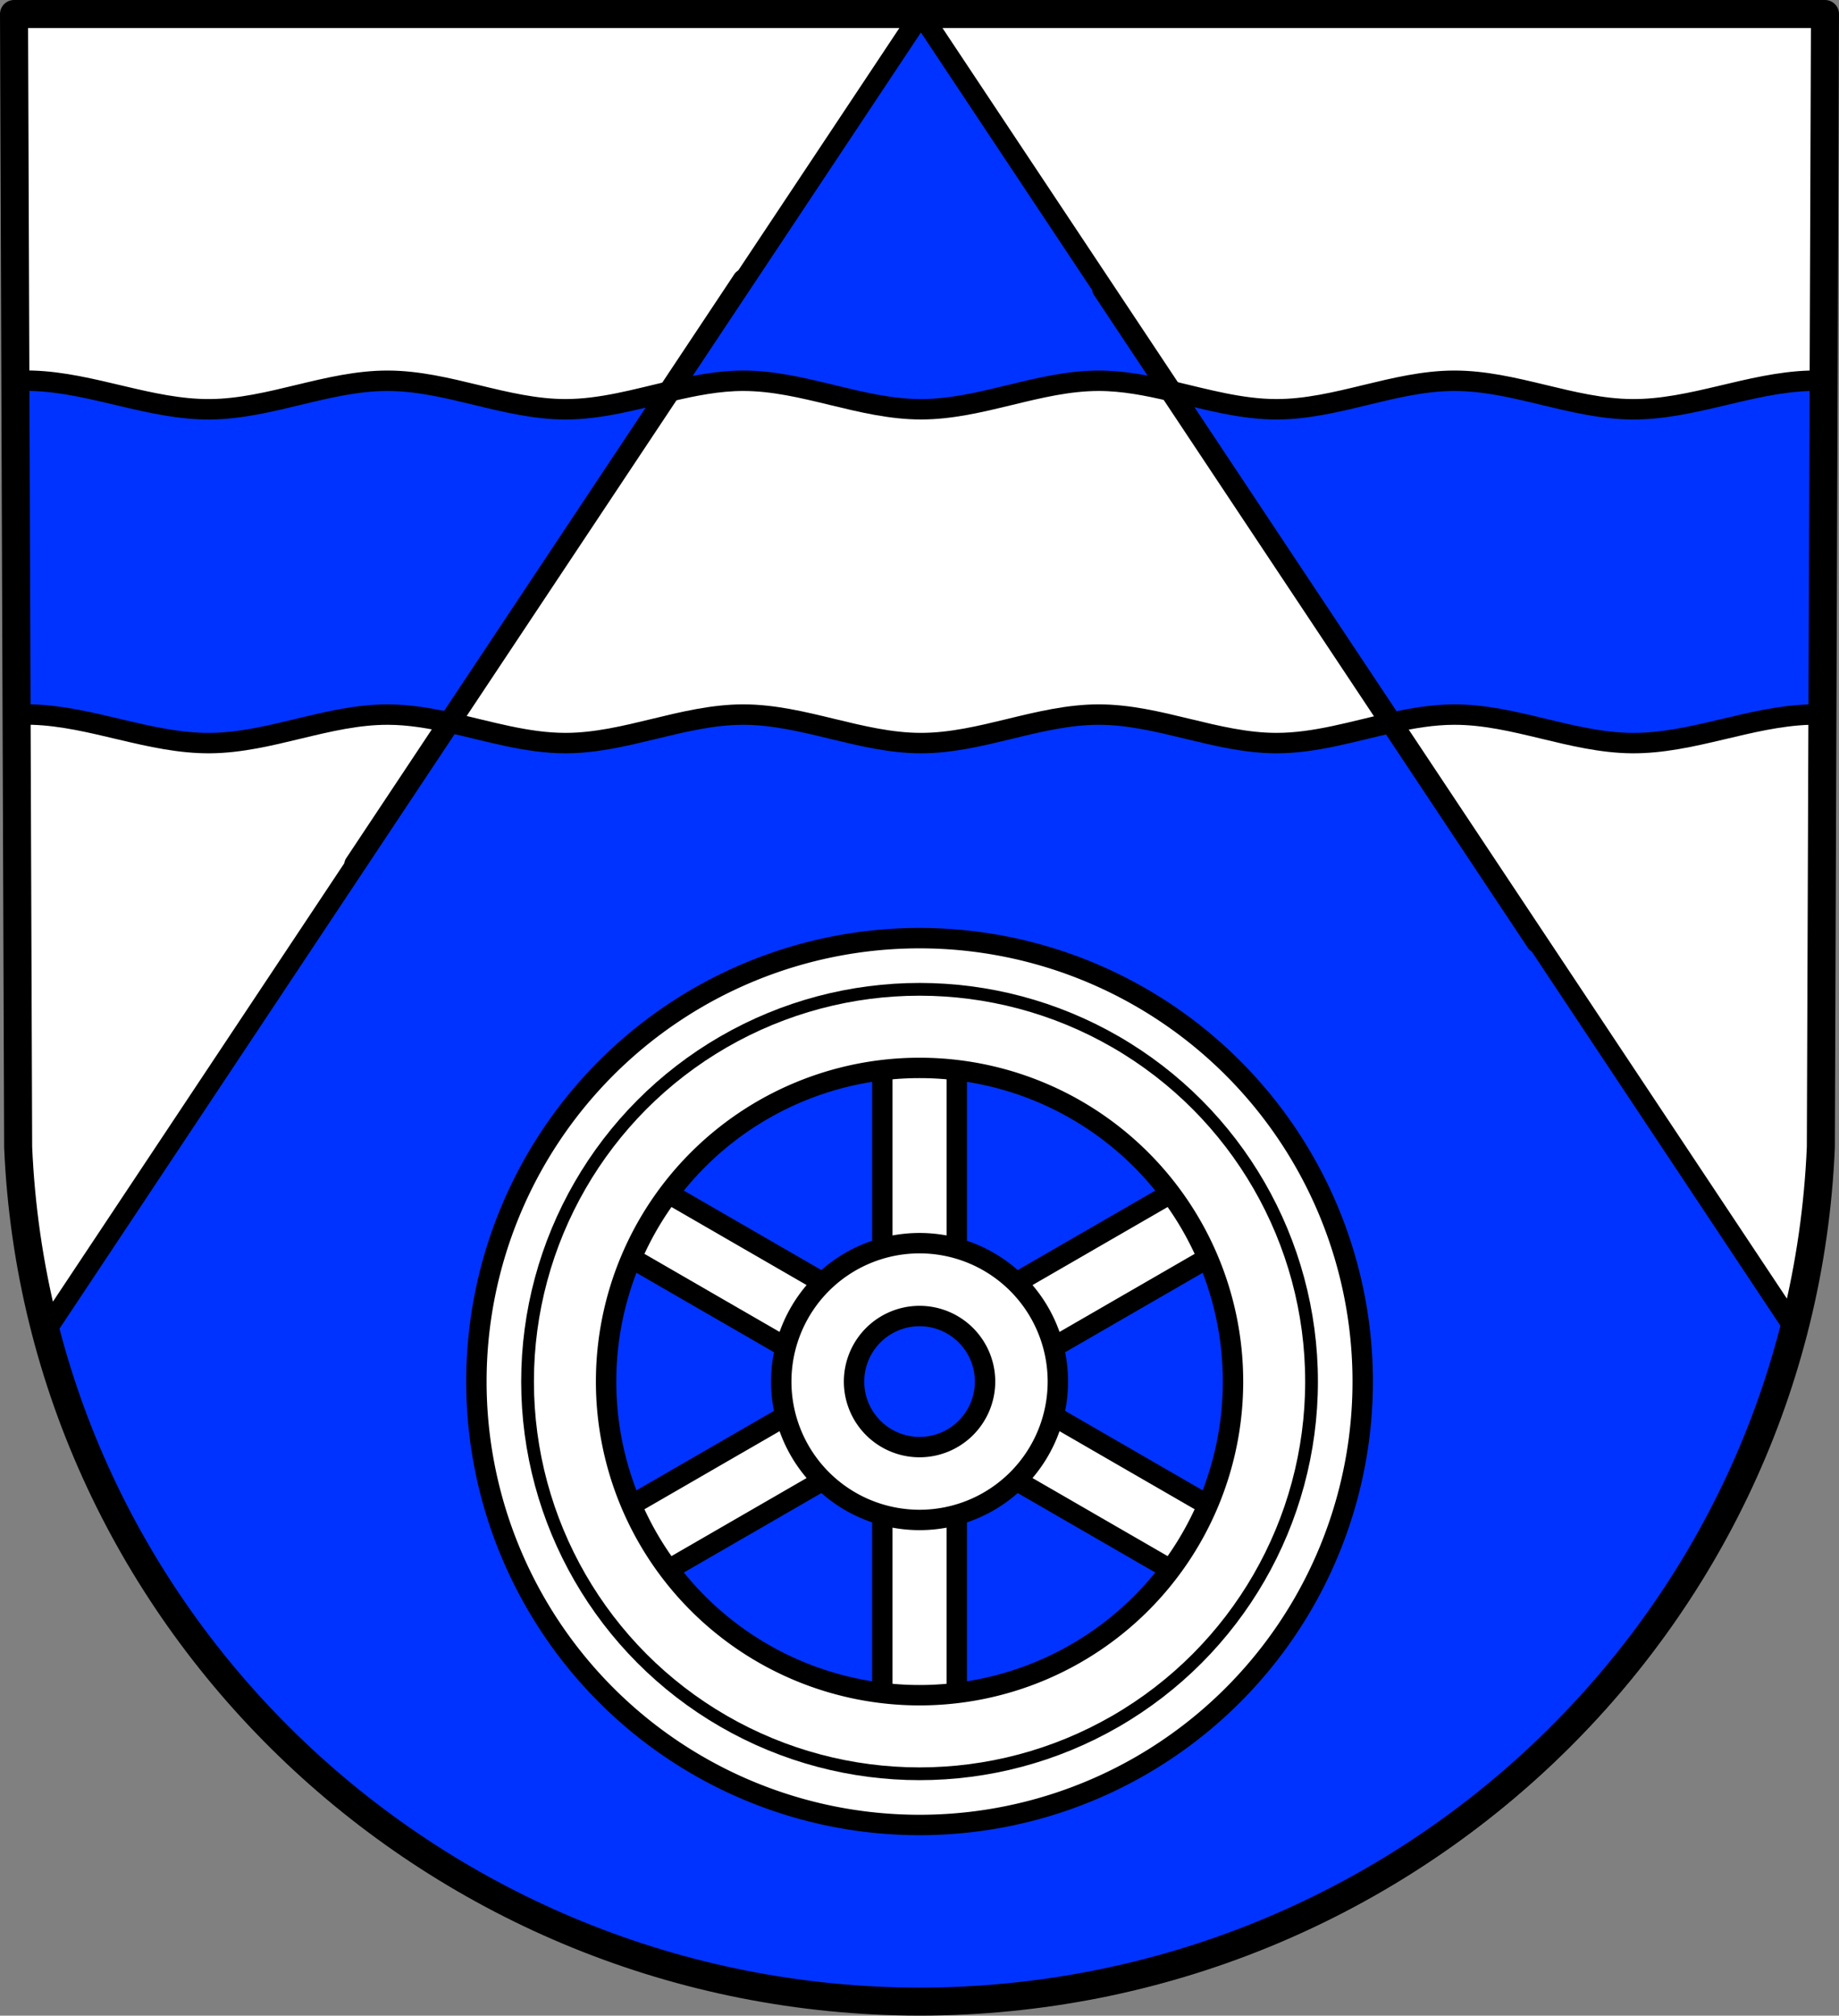 <?xml version="1.0" encoding="UTF-8" standalone="no"?>
<!-- Created with Inkscape (http://www.inkscape.org/) -->

<svg
   xmlns:dc="http://purl.org/dc/elements/1.1/"
   xmlns:cc="http://creativecommons.org/ns#"
   xmlns:rdf="http://www.w3.org/1999/02/22-rdf-syntax-ns#"
   xmlns:svg="http://www.w3.org/2000/svg"
   xmlns="http://www.w3.org/2000/svg"
   xmlns:sodipodi="http://sodipodi.sourceforge.net/DTD/sodipodi-0.dtd"
   xmlns:inkscape="http://www.inkscape.org/namespaces/inkscape"
   width="190.934mm"
   height="209.15mm"
   viewBox="0 0 190.934 209.15"
   version="1.1"
   id="svg4805"
   inkscape:version="0.92.4 (5da689c313, 2019-01-14)"
   sodipodi:docname="DEU Echtershausen COA.svg">
  <rect x="0" y="0" width="190.934" height="209.15" fill="#808080" stroke="none"/>
  <defs
     id="defs4799">
    <inkscape:path-effect
       effect="spiro"
       id="path-effect1467"
       is_visible="true" />
  </defs>
  <sodipodi:namedview
     id="base"
     pagecolor="#ffffff"
     bordercolor="#666666"
     borderopacity="1.0"
     inkscape:pageopacity="0.0"
     inkscape:pageshadow="2"
     inkscape:zoom="0.69324394"
     inkscape:cx="360.81987"
     inkscape:cy="395.24329"
     inkscape:document-units="mm"
     inkscape:current-layer="layer1"
     showgrid="false"
     inkscape:window-width="1366"
     inkscape:window-height="745"
     inkscape:window-x="-8"
     inkscape:window-y="-8"
     inkscape:window-maximized="1"
     inkscape:snap-nodes="false"
     fit-margin-top="0"
     fit-margin-left="0"
     fit-margin-right="0"
     fit-margin-bottom="0"
     inkscape:snap-midpoints="true"
     inkscape:snap-smooth-nodes="true"
     inkscape:object-paths="true" />
  <g
     inkscape:label="Ebene 1"
     inkscape:groupmode="layer"
     id="layer1"
     transform="translate(-4.007,-7.22)">
    <path
       style="fill:#ffffff;fill-opacity:1;fill-rule:evenodd;stroke:none;stroke-width:2.91;stroke-linecap:round;stroke-linejoin:round;stroke-miterlimit:4;stroke-dasharray:none;stroke-opacity:1"
       inkscape:connector-curvature="0"
       d="M 193.486,8.675 193.056,126.256 c -2.093,49.459 -43.44,88.631 -93.582,88.658 C 49.377,214.854 8.015,175.668 5.892,126.256 L 5.462,8.675 H 99.472 Z"
       id="path10563-0-6-9-8"
       sodipodi:nodetypes="ccccccc" />
    <path
       style="fill:#0033ff;fill-opacity:1;stroke:#000000;stroke-width:8;stroke-linecap:round;stroke-linejoin:round;stroke-miterlimit:4;stroke-dasharray:none;stroke-opacity:1"
       d="M 360.811 5.5 L 262.594 153.197 C 272.053 150.982 281.544 149.091 291.215 149.092 C 314.778 149.095 337.274 160.254 360.838 160.254 C 384.401 160.254 406.897 149.095 430.461 149.092 C 440.11 149.09 449.579 150.975 459.018 153.184 L 360.811 5.5 z M 291.215 279.803 C 267.651 279.799 245.155 290.95 221.592 290.965 C 206.24 290.974 191.34 286.265 176.303 282.961 L 17.744 521.398 C 56.883 673.086 196.404 784.787 360.82 784.986 C 525.377 784.895 664.867 673.261 703.932 521.48 L 545.326 282.971 C 530.305 286.275 515.42 290.975 500.084 290.965 C 476.521 290.951 454.024 279.8 430.461 279.803 C 406.897 279.806 384.401 290.965 360.838 290.965 C 337.274 290.965 314.778 279.806 291.215 279.803 z "
       transform="matrix(0.265,0,0,0.265,4.007,7.22)"
       id="path977" />
    <path
       style="fill:#0033ff;stroke:#000000;stroke-width:8;stroke-linecap:round;stroke-linejoin:round;stroke-miterlimit:4;stroke-dasharray:none;stroke-opacity:1;fill-opacity:1"
       d="M 10.516 149.051 C 9.015 149.042 7.52 149.073 6.025 149.137 L 6.504 279.83 C 8.571 279.753 10.642 279.737 12.721 279.803 C 36.266 280.544 58.79 291.163 82.346 290.965 C 105.906 290.767 128.407 279.75 151.969 279.803 C 160.179 279.821 168.261 281.194 176.303 282.961 L 262.592 153.199 C 249.005 156.382 235.483 160.246 221.592 160.254 C 198.029 160.268 175.532 149.145 151.969 149.092 C 128.407 149.039 105.906 160.056 82.346 160.254 C 58.79 160.452 36.266 149.833 12.721 149.092 C 11.985 149.069 11.25 149.055 10.516 149.051 z M 712.291 149.053 C 711.181 149.045 710.069 149.057 708.955 149.092 C 685.41 149.833 662.886 160.452 639.33 160.254 C 615.769 160.056 593.268 149.039 569.707 149.092 C 546.144 149.145 523.647 160.268 500.084 160.254 C 486.171 160.246 472.628 156.371 459.02 153.186 L 545.326 282.971 C 553.384 281.198 561.48 279.821 569.707 279.803 C 593.268 279.75 615.769 290.767 639.33 290.965 C 662.886 291.163 685.41 280.544 708.955 279.803 C 711.022 279.738 713.082 279.754 715.137 279.83 L 715.615 149.135 C 714.508 149.088 713.401 149.061 712.291 149.053 z "
       transform="matrix(0.265,0,0,0.265,4.007,7.22)"
       id="path1465" />
    <path
       style="fill:none;fill-rule:evenodd;stroke:#000000;stroke-width:2.91;stroke-linecap:round;stroke-linejoin:round;stroke-miterlimit:4;stroke-dasharray:none;stroke-opacity:1"
       inkscape:connector-curvature="0"
       d="M 193.486,8.675 193.056,126.256 c -2.093,49.459 -43.44,88.631 -93.582,88.658 C 49.377,214.854 8.015,175.668 5.892,126.256 L 5.462,8.675 H 99.472 Z"
       id="path10563-0-6-9"
       sodipodi:nodetypes="ccccccc" />
    <path
       style="fill:none;stroke:#000000;stroke-width:2.117;stroke-linecap:round;stroke-linejoin:miter;stroke-opacity:1;stroke-miterlimit:4;stroke-dasharray:none"
       d="M 40.817,96.88 81.15,36.227"
       id="path1641"
       inkscape:connector-curvature="0" />
    <path
       style="fill:none;stroke:#000000;stroke-width:2.117;stroke-linecap:round;stroke-linejoin:miter;stroke-opacity:1;stroke-miterlimit:4;stroke-dasharray:none"
       d="M 118.46,37.231 163.538,105.018"
       id="path1643"
       inkscape:connector-curvature="0"
       sodipodi:nodetypes="cc" />
    <path
       style="fill:#ffffff;stroke:#000000;stroke-width:2.117;stroke-linecap:round;stroke-linejoin:round;stroke-miterlimit:4;stroke-dasharray:none;stroke-opacity:1"
       d="m 95.614,114.585 v 26.57 h 7.729 v -26.57 z m -25.372,14.648 -3.865,6.694 23.01,13.285 3.865,-6.694 z m 58.472,0 -23.01,13.285 3.865,6.694 23.01,-13.285 z m -39.327,22.706 -23.01,13.285 3.865,6.694 23.01,-13.285 z m 20.181,0 -3.865,6.694 23.01,13.285 3.865,-6.694 z m -13.955,8.057 v 26.57 h 7.729 v -26.57 z"
       id="rect876"
       inkscape:connector-curvature="0" />
    <path
       style="fill:#ffffff;stroke:#000000;stroke-width:2.117;stroke-linecap:round;stroke-linejoin:round;stroke-miterlimit:4;stroke-dasharray:none;stroke-opacity:1"
       d="m 99.479,104.566 a 46.01,46.01 0 0 0 -46.01,46.01 46.01,46.01 0 0 0 46.01,46.01 46.01,46.01 0 0 0 46.01,-46.01 46.01,46.01 0 0 0 -46.01,-46.01 z m 0,13.465 a 32.545,32.545 0 0 1 32.545,32.545 32.545,32.545 0 0 1 -32.545,32.545 32.545,32.545 0 0 1 -32.545,-32.545 32.545,32.545 0 0 1 32.545,-32.545 z m 0,18.185 a 14.36,14.36 0 0 0 -14.359,14.36 14.36,14.36 0 0 0 14.359,14.359 14.36,14.36 0 0 0 14.36,-14.359 14.36,14.36 0 0 0 -14.36,-14.36 z m 0,7.559 a 6.801,6.801 0 0 1 6.801,6.801 6.801,6.801 0 0 1 -6.801,6.8 6.801,6.801 0 0 1 -6.8,-6.8 6.801,6.801 0 0 1 6.8,-6.801 z"
       id="path820"
       inkscape:connector-curvature="0" />
    <circle
       id="path820-6"
       cx="99.479"
       cy="150.575"
       style="fill:none;stroke:#000000;stroke-width:1.323;stroke-linecap:round;stroke-linejoin:round;stroke-miterlimit:4;stroke-dasharray:none;stroke-opacity:1"
       r="40.699" />
  </g>
</svg>
